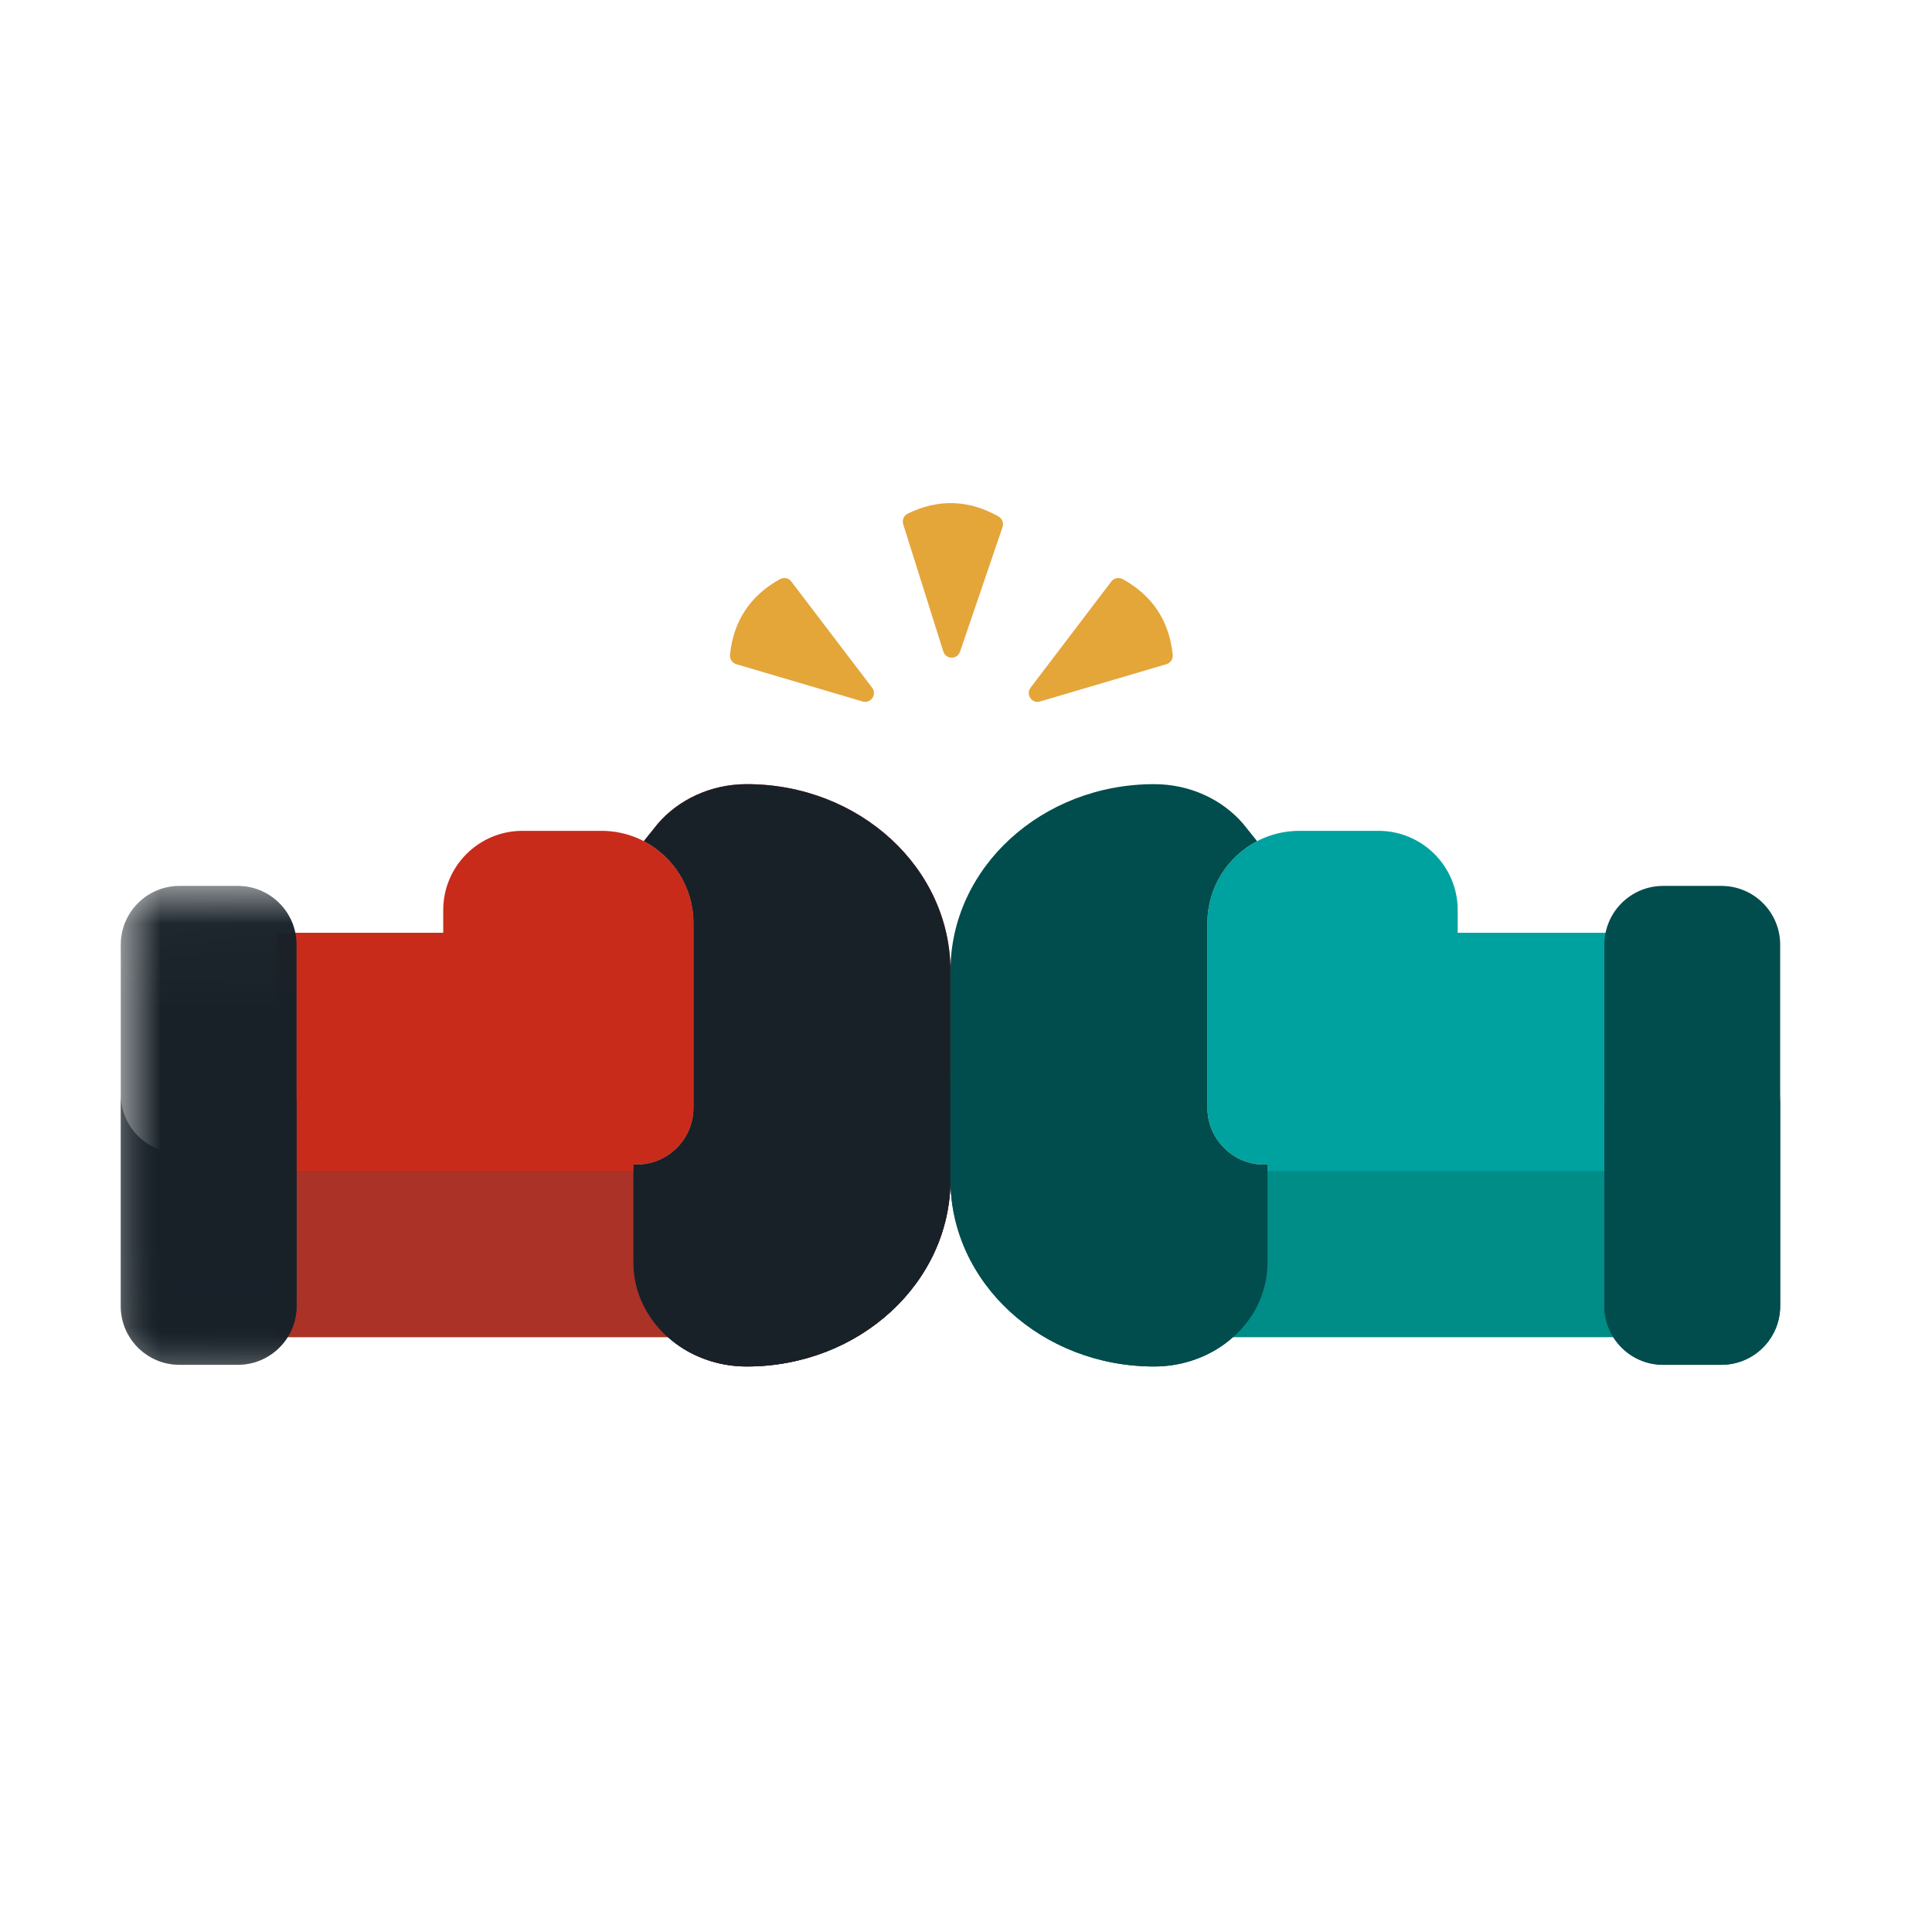 <svg xmlns="http://www.w3.org/2000/svg" xmlns:xlink="http://www.w3.org/1999/xlink" width="24px" height="24px" viewBox="0 0 24 24"><defs><polygon id="a" points="0.002 0.029 18.889 0.029 18.889 5.978 0.002 5.978"/></defs><g fill="none" fill-rule="evenodd"><g transform="translate(1.5, 6.225)"><path fill="#C92B1B" d="M6.369,8.24 L6.369,9.456 C6.369,9.6 6.394,9.739 6.442,9.869 C6.506,10.045 6.921,10.385 6.921,10.385 L1.935,10.385 L1.935,5.362 L4.006,5.362 L4.006,5.08 C4.006,4.537 4.446,4.096 4.99,4.096 L5.972,4.096 C6.603,4.096 7.115,4.608 7.115,5.239 L7.115,7.537 C7.115,7.732 7.036,7.908 6.908,8.035 C6.781,8.163 6.605,8.242 6.41,8.242 C6.396,8.242 6.382,8.241 6.369,8.24"/><path fill="#AA3226" d="M6.442,9.869 C6.394,9.739 6.369,9.6 6.369,9.456 L6.369,8.322 L1.935,8.322 L1.935,10.385 L6.921,10.385 C6.921,10.385 6.506,10.045 6.442,9.869"/><path fill="#00A2A0" d="M14.245,8.24 L14.245,9.456 C14.245,9.6 14.22,9.739 14.172,9.869 C14.108,10.045 13.641,10.385 13.641,10.385 L18.803,10.385 L18.803,5.362 L16.608,5.362 L16.608,5.08 C16.608,4.537 16.168,4.096 15.624,4.096 L14.642,4.096 C14.011,4.096 13.499,4.608 13.499,5.239 L13.499,7.537 C13.499,7.732 13.578,7.908 13.706,8.035 C13.833,8.163 14.009,8.242 14.204,8.242 C14.218,8.242 14.232,8.241 14.245,8.24"/><path fill="#008C87" d="M14.172,9.869 C14.22,9.739 14.245,9.6 14.245,9.456 L14.245,8.322 L18.679,8.322 L18.679,10.385 L13.693,10.385 C13.693,10.385 14.108,10.045 14.172,9.869"/><g transform="translate(0, 4.751)"><mask id="b" fill="#fff"><use xlink:href="#a"/></mask><path fill="#182128" d="M2.184,0.759 L2.184,5.248 C2.184,5.652 1.857,5.978 1.454,5.978 L0.73,5.978 C0.327,5.978 0,5.652 0,5.248 L0,0.759 C0,0.356 0.327,0.029 0.73,0.029 L1.454,0.029 C1.857,0.029 2.184,0.356 2.184,0.759" mask="url(#b)"/><path fill="#182128" d="M1.454,3.348 L0.73,3.348 C0.327,3.348 0,3.022 0,2.618 L0,5.248 C0,5.652 0.327,5.978 0.73,5.978 L1.454,5.978 C1.857,5.978 2.184,5.652 2.184,5.248 L2.184,2.618 C2.184,3.022 1.857,3.348 1.454,3.348" mask="url(#b)"/></g><path fill="#D92E32" d="M10.307,5.838 L10.307,8.427 C10.307,9.71 9.174,10.75 7.777,10.75 C7.467,10.75 7.18,10.658 6.947,10.502 C6.874,10.453 6.807,10.397 6.745,10.337 C6.611,10.204 6.506,10.045 6.442,9.869 C6.394,9.739 6.369,9.6 6.369,9.456 L6.369,8.24 C6.382,8.241 6.396,8.242 6.41,8.242 C6.605,8.242 6.781,8.163 6.908,8.035 C7.036,7.908 7.115,7.732 7.115,7.537 L7.115,5.239 C7.115,4.798 6.864,4.414 6.498,4.224 L6.672,4.007 C6.93,3.708 7.329,3.516 7.777,3.516 C8.476,3.516 9.108,3.776 9.566,4.196 C10.024,4.616 10.307,5.197 10.307,5.838"/><path fill="#182128" d="M10.307,5.838 L10.307,8.427 C10.307,9.71 9.174,10.75 7.777,10.75 C7.467,10.75 7.18,10.658 6.947,10.502 C6.874,10.453 6.807,10.397 6.745,10.337 C6.611,10.204 6.506,10.045 6.442,9.869 C6.394,9.739 6.369,9.6 6.369,9.456 L6.369,8.24 C6.382,8.241 6.396,8.242 6.41,8.242 C6.605,8.242 6.781,8.163 6.908,8.035 C7.036,7.908 7.115,7.732 7.115,7.537 L7.115,5.239 C7.115,4.798 6.864,4.414 6.498,4.224 L6.672,4.007 C6.93,3.708 7.329,3.516 7.777,3.516 C8.476,3.516 9.108,3.776 9.566,4.196 C10.024,4.616 10.307,5.197 10.307,5.838"/><path fill="#182128" d="M7.777,9.353 C7.467,9.353 7.18,9.261 6.947,9.105 C6.874,9.056 6.807,9.001 6.745,8.94 C6.611,8.807 6.506,8.648 6.442,8.472 C6.414,8.398 6.395,8.321 6.383,8.241 C6.378,8.241 6.373,8.241 6.369,8.24 L6.369,9.456 C6.369,9.6 6.394,9.739 6.442,9.869 C6.506,10.045 6.611,10.204 6.745,10.337 C6.807,10.397 6.874,10.453 6.947,10.502 C7.18,10.658 7.467,10.75 7.777,10.75 C9.174,10.75 10.307,9.71 10.307,8.427 L10.307,7.03 C10.307,8.313 9.174,9.353 7.777,9.353"/><path fill="#014D4D" d="M18.43 5.51L18.43 9.999C18.43 10.402 18.757 10.729 19.16 10.729L19.884 10.729C20.287 10.729 20.614 10.402 20.614 9.999L20.614 5.51C20.614 5.107 20.287 4.78 19.884 4.78L19.16 4.78C18.757 4.78 18.43 5.107 18.43 5.51M10.307 5.838L10.307 8.427C10.307 9.71 11.44 10.75 12.837 10.75 13.147 10.75 13.434 10.658 13.667 10.502 13.74 10.453 13.807 10.397 13.869 10.337 14.003 10.204 14.108 10.045 14.172 9.869 14.22 9.739 14.245 9.6 14.245 9.456L14.245 8.24C14.232 8.241 14.218 8.242 14.204 8.242 14.009 8.242 13.833 8.163 13.706 8.035 13.578 7.908 13.499 7.732 13.499 7.537L13.499 5.239C13.499 4.798 13.75 4.414 14.116 4.224L13.942 4.007C13.684 3.708 13.285 3.516 12.837 3.516 12.138 3.516 11.506 3.776 11.048 4.196 10.59 4.616 10.307 5.197 10.307 5.838"/><path fill="#014D4D" d="M19.16 8.099L19.884 8.099C20.287 8.099 20.614 7.773 20.614 7.369L20.614 9.999C20.614 10.402 20.287 10.729 19.884 10.729L19.16 10.729C18.757 10.729 18.43 10.402 18.43 9.999L18.43 7.369C18.43 7.773 18.757 8.099 19.16 8.099M12.837 9.353C13.147 9.353 13.434 9.261 13.667 9.105 13.74 9.056 13.807 9.001 13.869 8.94 14.003 8.807 14.108 8.648 14.172 8.472 14.199 8.398 14.219 8.321 14.231 8.241 14.236 8.241 14.241 8.241 14.245 8.24L14.245 9.456C14.245 9.6 14.22 9.739 14.172 9.869 14.108 10.045 14.003 10.204 13.869 10.337 13.807 10.397 13.74 10.453 13.667 10.502 13.434 10.658 13.147 10.75 12.837 10.75 11.44 10.75 10.307 9.71 10.307 8.427L10.307 7.03C10.307 8.313 11.44 9.353 12.837 9.353"/><g fill="#E4A539" transform="translate(9.703, 0)"><path d="M1.251,0.322 L0.723,1.87 C0.689,1.97 0.547,1.969 0.515,1.868 L0.017,0.287 C0.001,0.235 0.025,0.179 0.074,0.155 C0.455,-0.03 0.831,-0.018 1.201,0.191 C1.247,0.217 1.268,0.272 1.251,0.322"/></g><path fill="#E4A539" d="M12.989 2.026L11.42 2.489C11.319 2.519 11.238 2.402 11.302 2.318L12.305.999C12.338.955 12.398.943 12.446.969 12.817 1.173 13.024 1.487 13.068 1.909 13.073 1.962 13.04 2.011 12.989 2.026M8.33.999L9.334 2.318C9.398 2.402 9.317 2.519 9.216 2.489L7.647 2.026C7.596 2.011 7.563 1.962 7.568 1.91 7.612 1.487 7.819 1.174 8.19.969 8.238.943 8.298.955 8.33.999"/></g></g></svg>
